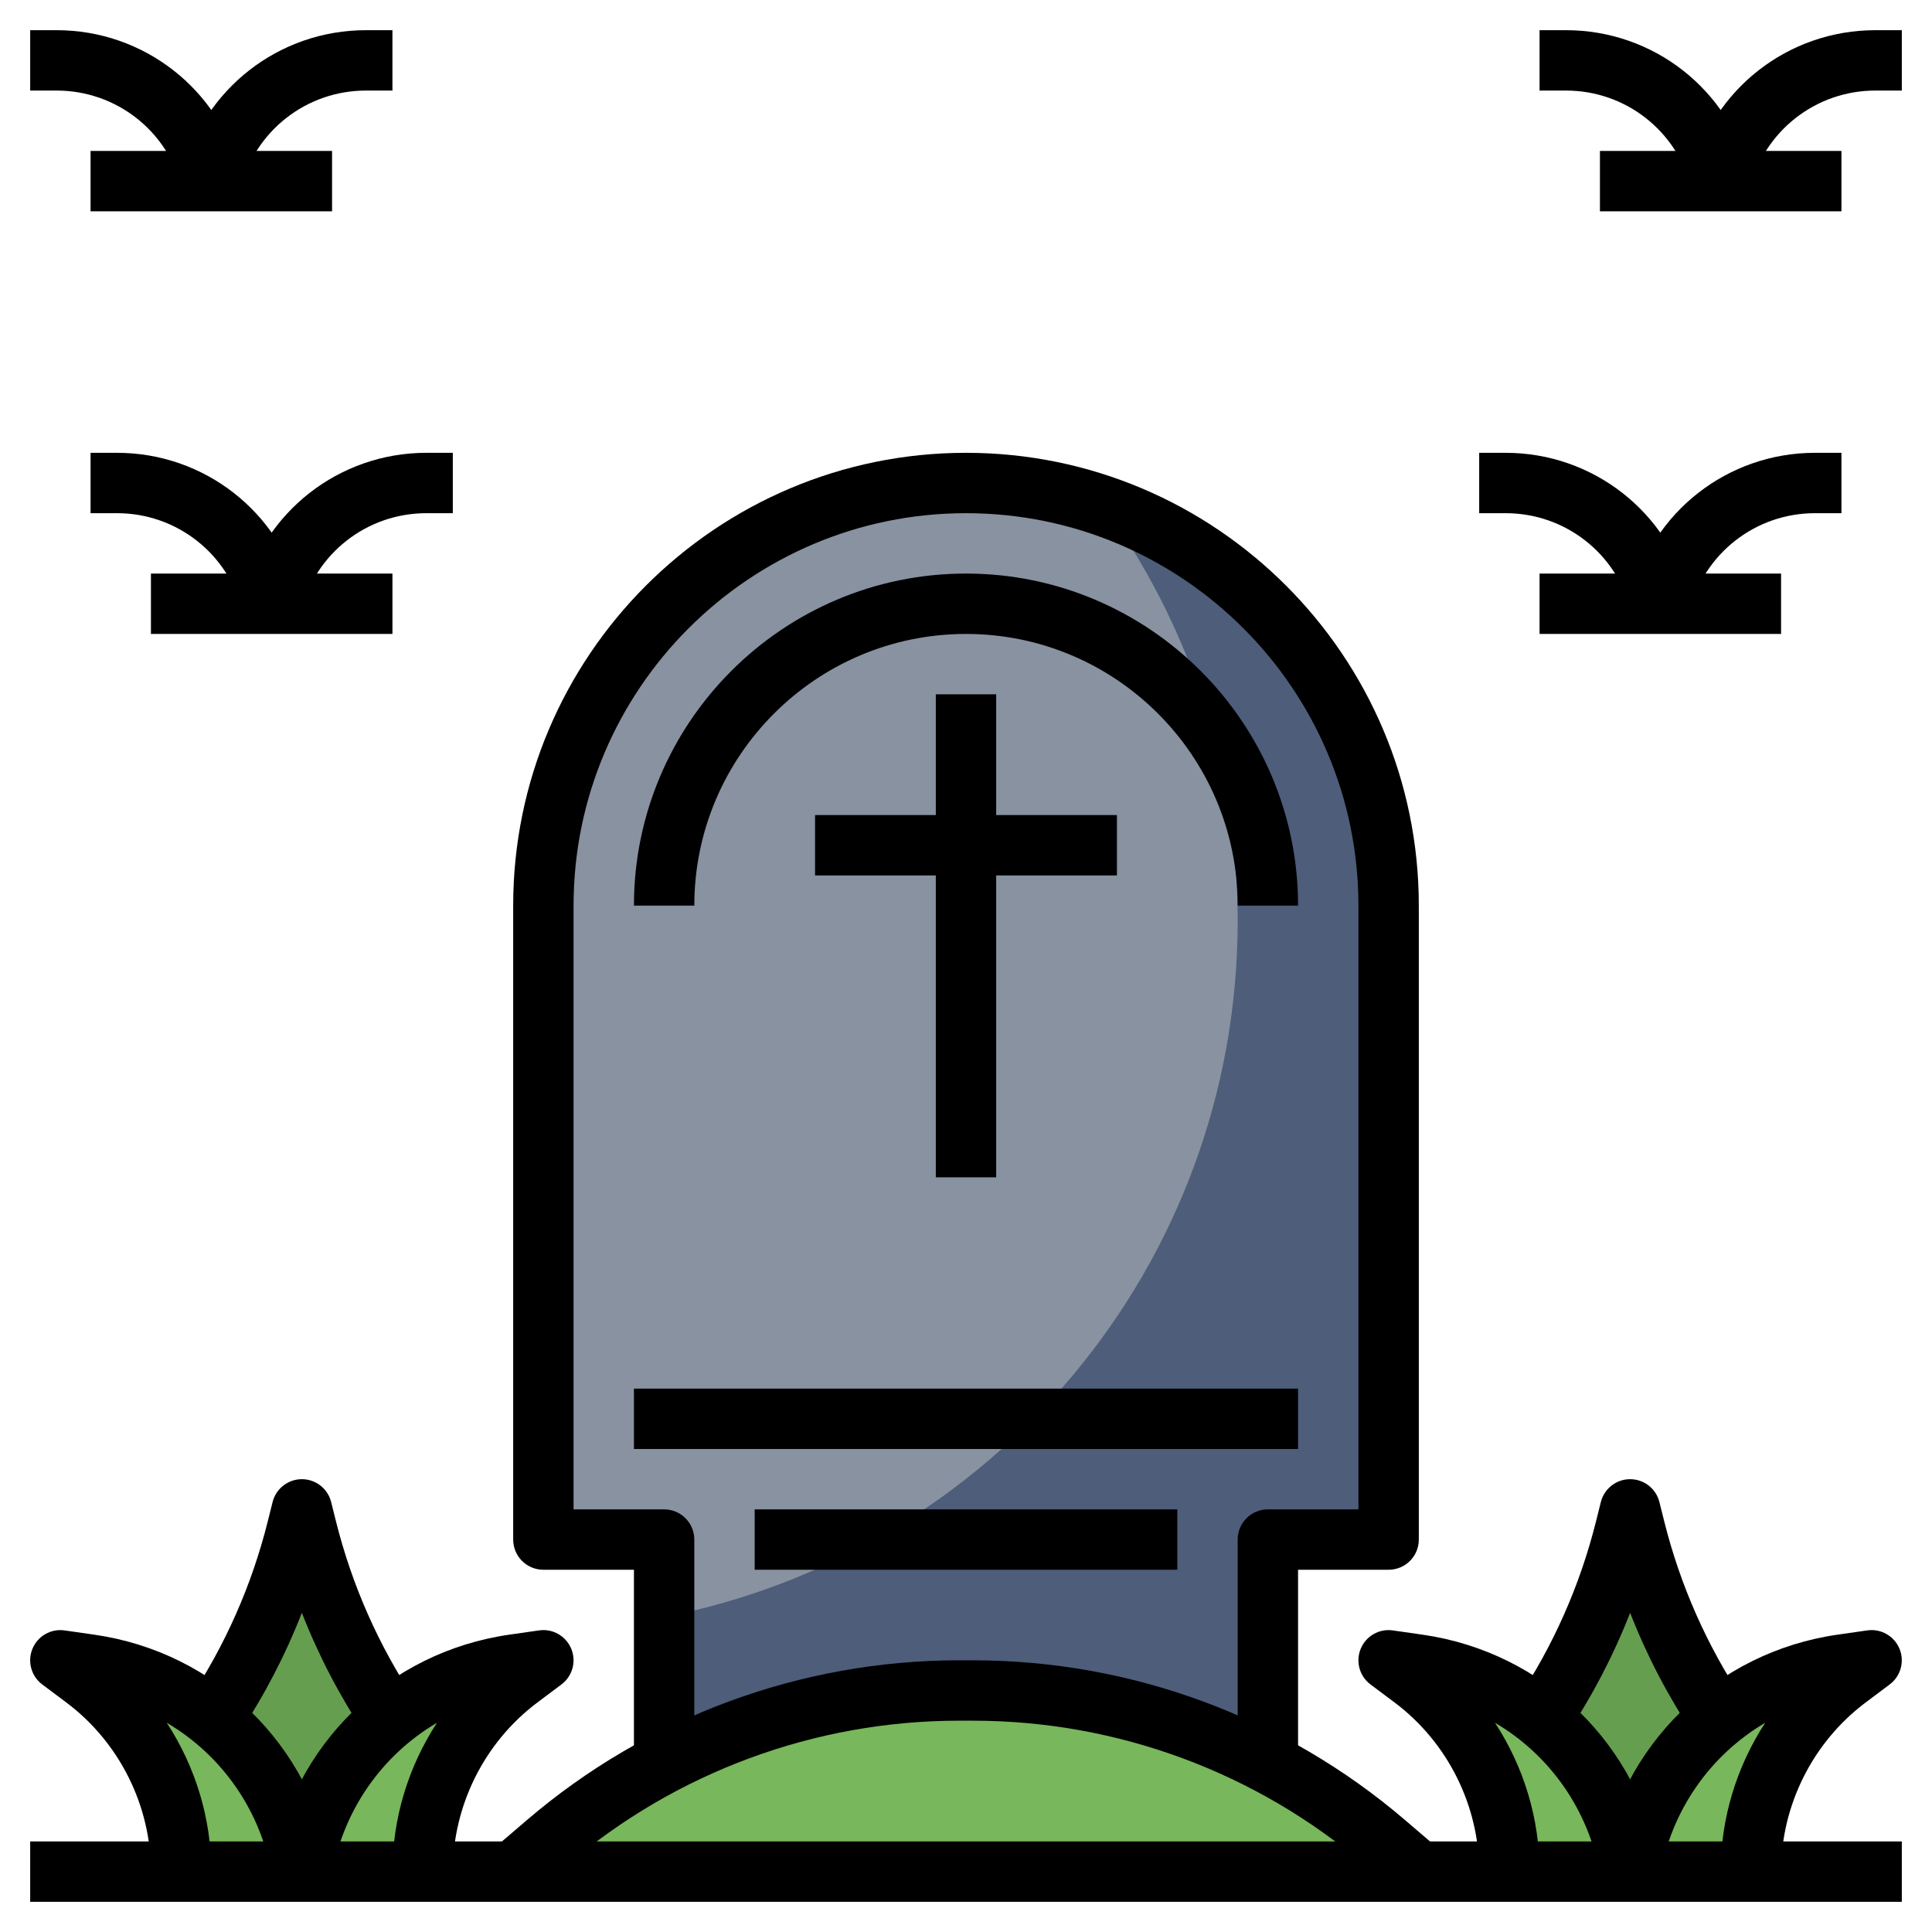 <svg id="Layer_3" enable-background="new 0 0 64 64" height="128" viewBox="0 0 64 64" width="128" xmlns="http://www.w3.org/2000/svg"><path d="m57 60v-3l-.078-.118c-1.272-1.907-2.206-4.019-2.762-6.243l-.16-.639-.16.639c-.556 2.224-1.49 4.336-2.762 6.243l-.078.118v3" fill="#669e4f"/><path d="m50 62c0-2.518-1.186-4.889-3.2-6.4l-.8-.6.978.14c3.586.512 6.427 3.287 7.022 6.86" fill="#78b75b"/><path d="m58 62c0-2.518 1.186-4.889 3.2-6.4l.8-.6-.978.14c-3.586.512-6.427 3.287-7.022 6.86" fill="#78b75b"/><path d="m13 60v-3l-.078-.118c-1.272-1.907-2.206-4.019-2.762-6.243l-.16-.639-.16.639c-.556 2.224-1.49 4.336-2.762 6.243l-.078.118v3" fill="#669e4f"/><path d="m6 62c0-2.518-1.186-4.889-3.2-6.4l-.8-.6.978.14c3.586.512 6.427 3.287 7.022 6.86" fill="#78b75b"/><path d="m14 62c0-2.518 1.186-4.889 3.2-6.4l.8-.6-.978.14c-3.586.512-6.427 3.287-7.022 6.86" fill="#78b75b"/><path d="m22 59v-8h-4v-21c0-7.732 6.268-14 14-14 7.732 0 14 6.268 14 14v21h-4v8" fill="#4d5d7a"/><path d="m41 30.5c0-5.123-1.644-9.859-4.427-13.721-1.435-.496-2.969-.779-4.573-.779-7.732 0-14 6.268-14 14v21h4v2.565c10.825-2.1 19-11.626 19-23.065z" fill="#8892a0"/><path d="m47 62-1.102-.944c-3.806-3.263-8.653-5.056-13.666-5.056h-.463c-5.013 0-9.861 1.793-13.667 5.056l-1.102.944" fill="#78b75b"/><path d="m1 61h62v2h-62z"/><path d="m46.349 62.759-1.102-.944c-3.622-3.105-8.244-4.815-13.016-4.815h-.463c-4.771 0-9.394 1.71-13.016 4.814l-1.102.944-1.302-1.518 1.102-.944c3.985-3.415 9.07-5.296 14.319-5.296h.463c5.249 0 10.333 1.881 14.318 5.297l1.102.944z"/><path d="m9.014 62.164c-.365-2.188-1.669-4.024-3.491-5.096.949 1.451 1.477 3.166 1.477 4.932h-2c0-2.192-1.047-4.285-2.8-5.601l-.8-.599c-.366-.273-.499-.761-.324-1.183.174-.422.615-.674 1.065-.607l.979.14c4.036.577 7.197 3.666 7.867 7.687z"/><path d="m10.986 62.164-1.973-.328c.67-4.021 3.831-7.109 7.866-7.687l.979-.14c.451-.066.89.186 1.065.607s.042.909-.324 1.183l-.8.6c-1.752 1.316-2.799 3.409-2.799 5.601h-2c0-1.766.528-3.481 1.477-4.933-1.822 1.073-3.126 2.91-3.491 5.097z"/><path d="m12.168 57.555-.078-.117c-.843-1.265-1.542-2.606-2.09-4.012-.548 1.405-1.247 2.747-2.09 4.012l-.078.117-1.664-1.109.078-.117c1.211-1.817 2.094-3.813 2.624-5.932l.16-.639c.111-.446.511-.758.97-.758s.859.312.97.758l.16.639c.53 2.118 1.413 4.114 2.624 5.932l.078.117z"/><path d="m53.014 62.164c-.365-2.188-1.669-4.024-3.491-5.096.949 1.451 1.477 3.166 1.477 4.932h-2c0-2.192-1.047-4.285-2.8-5.601l-.8-.599c-.366-.273-.499-.761-.324-1.183s.611-.674 1.065-.607l.979.14c4.036.577 7.197 3.666 7.867 7.687z"/><path d="m54.986 62.164-1.973-.328c.67-4.021 3.831-7.109 7.866-7.687l.979-.14c.448-.066.89.186 1.065.607s.042.909-.324 1.183l-.8.6c-1.752 1.316-2.799 3.409-2.799 5.601h-2c0-1.766.528-3.481 1.477-4.933-1.822 1.073-3.126 2.91-3.491 5.097z"/><path d="m56.168 57.555-.078-.117c-.843-1.265-1.542-2.606-2.09-4.012-.548 1.405-1.247 2.747-2.09 4.012l-.078.117-1.664-1.109.078-.117c1.211-1.817 2.094-3.813 2.624-5.932l.16-.639c.111-.446.511-.758.97-.758s.859.312.97.758l.16.639c.53 2.118 1.413 4.114 2.624 5.932l.078.117z"/><path d="m53 5h8v2h-8z"/><path d="m56.03 6.242c-.478-1.909-2.185-3.242-4.153-3.242h-.877v-2h.877c2.887 0 5.393 1.956 6.093 4.758z"/><path d="m57.97 6.242-1.94-.484c.7-2.802 3.206-4.758 6.093-4.758h.877v2h-.877c-1.968 0-3.675 1.333-4.153 3.242z"/><path d="m51 19h8v2h-8z"/><path d="m54.03 20.242c-.478-1.909-2.185-3.242-4.153-3.242h-.877v-2h.877c2.887 0 5.393 1.956 6.093 4.758z"/><path d="m55.97 20.242-1.94-.484c.7-2.802 3.206-4.758 6.093-4.758h.877v2h-.877c-1.968 0-3.675 1.333-4.153 3.242z"/><path d="m3 5h8v2h-8z"/><path d="m7.97 6.242-1.94-.484c.7-2.802 3.206-4.758 6.093-4.758h.877v2h-.877c-1.968 0-3.675 1.333-4.153 3.242z"/><path d="m6.03 6.242c-.478-1.909-2.185-3.242-4.153-3.242h-.877v-2h.877c2.887 0 5.393 1.956 6.093 4.758z"/><path d="m5 19h8v2h-8z"/><path d="m9.97 20.242-1.94-.484c.7-2.802 3.206-4.758 6.093-4.758h.877v2h-.877c-1.968 0-3.675 1.333-4.153 3.242z"/><path d="m8.03 20.242c-.478-1.909-2.185-3.242-4.153-3.242h-.877v-2h.877c2.887 0 5.393 1.956 6.093 4.758z"/><path d="m43 59h-2v-8c0-.553.448-1 1-1h3v-20c0-7.168-5.832-13-13-13s-13 5.832-13 13v20h3c.552 0 1 .447 1 1v8h-2v-7h-3c-.552 0-1-.447-1-1v-21c0-8.271 6.729-15 15-15s15 6.729 15 15v21c0 .553-.448 1-1 1h-3z"/><path d="m43 30h-2c0-4.963-4.038-9-9-9s-9 4.037-9 9h-2c0-6.065 4.935-11 11-11s11 4.935 11 11z"/><path d="m31 23h2v16h-2z"/><path d="m27 27h10v2h-10z"/><path d="m21 46h22v2h-22z"/><path d="m25 50h14v2h-14z"/></svg>